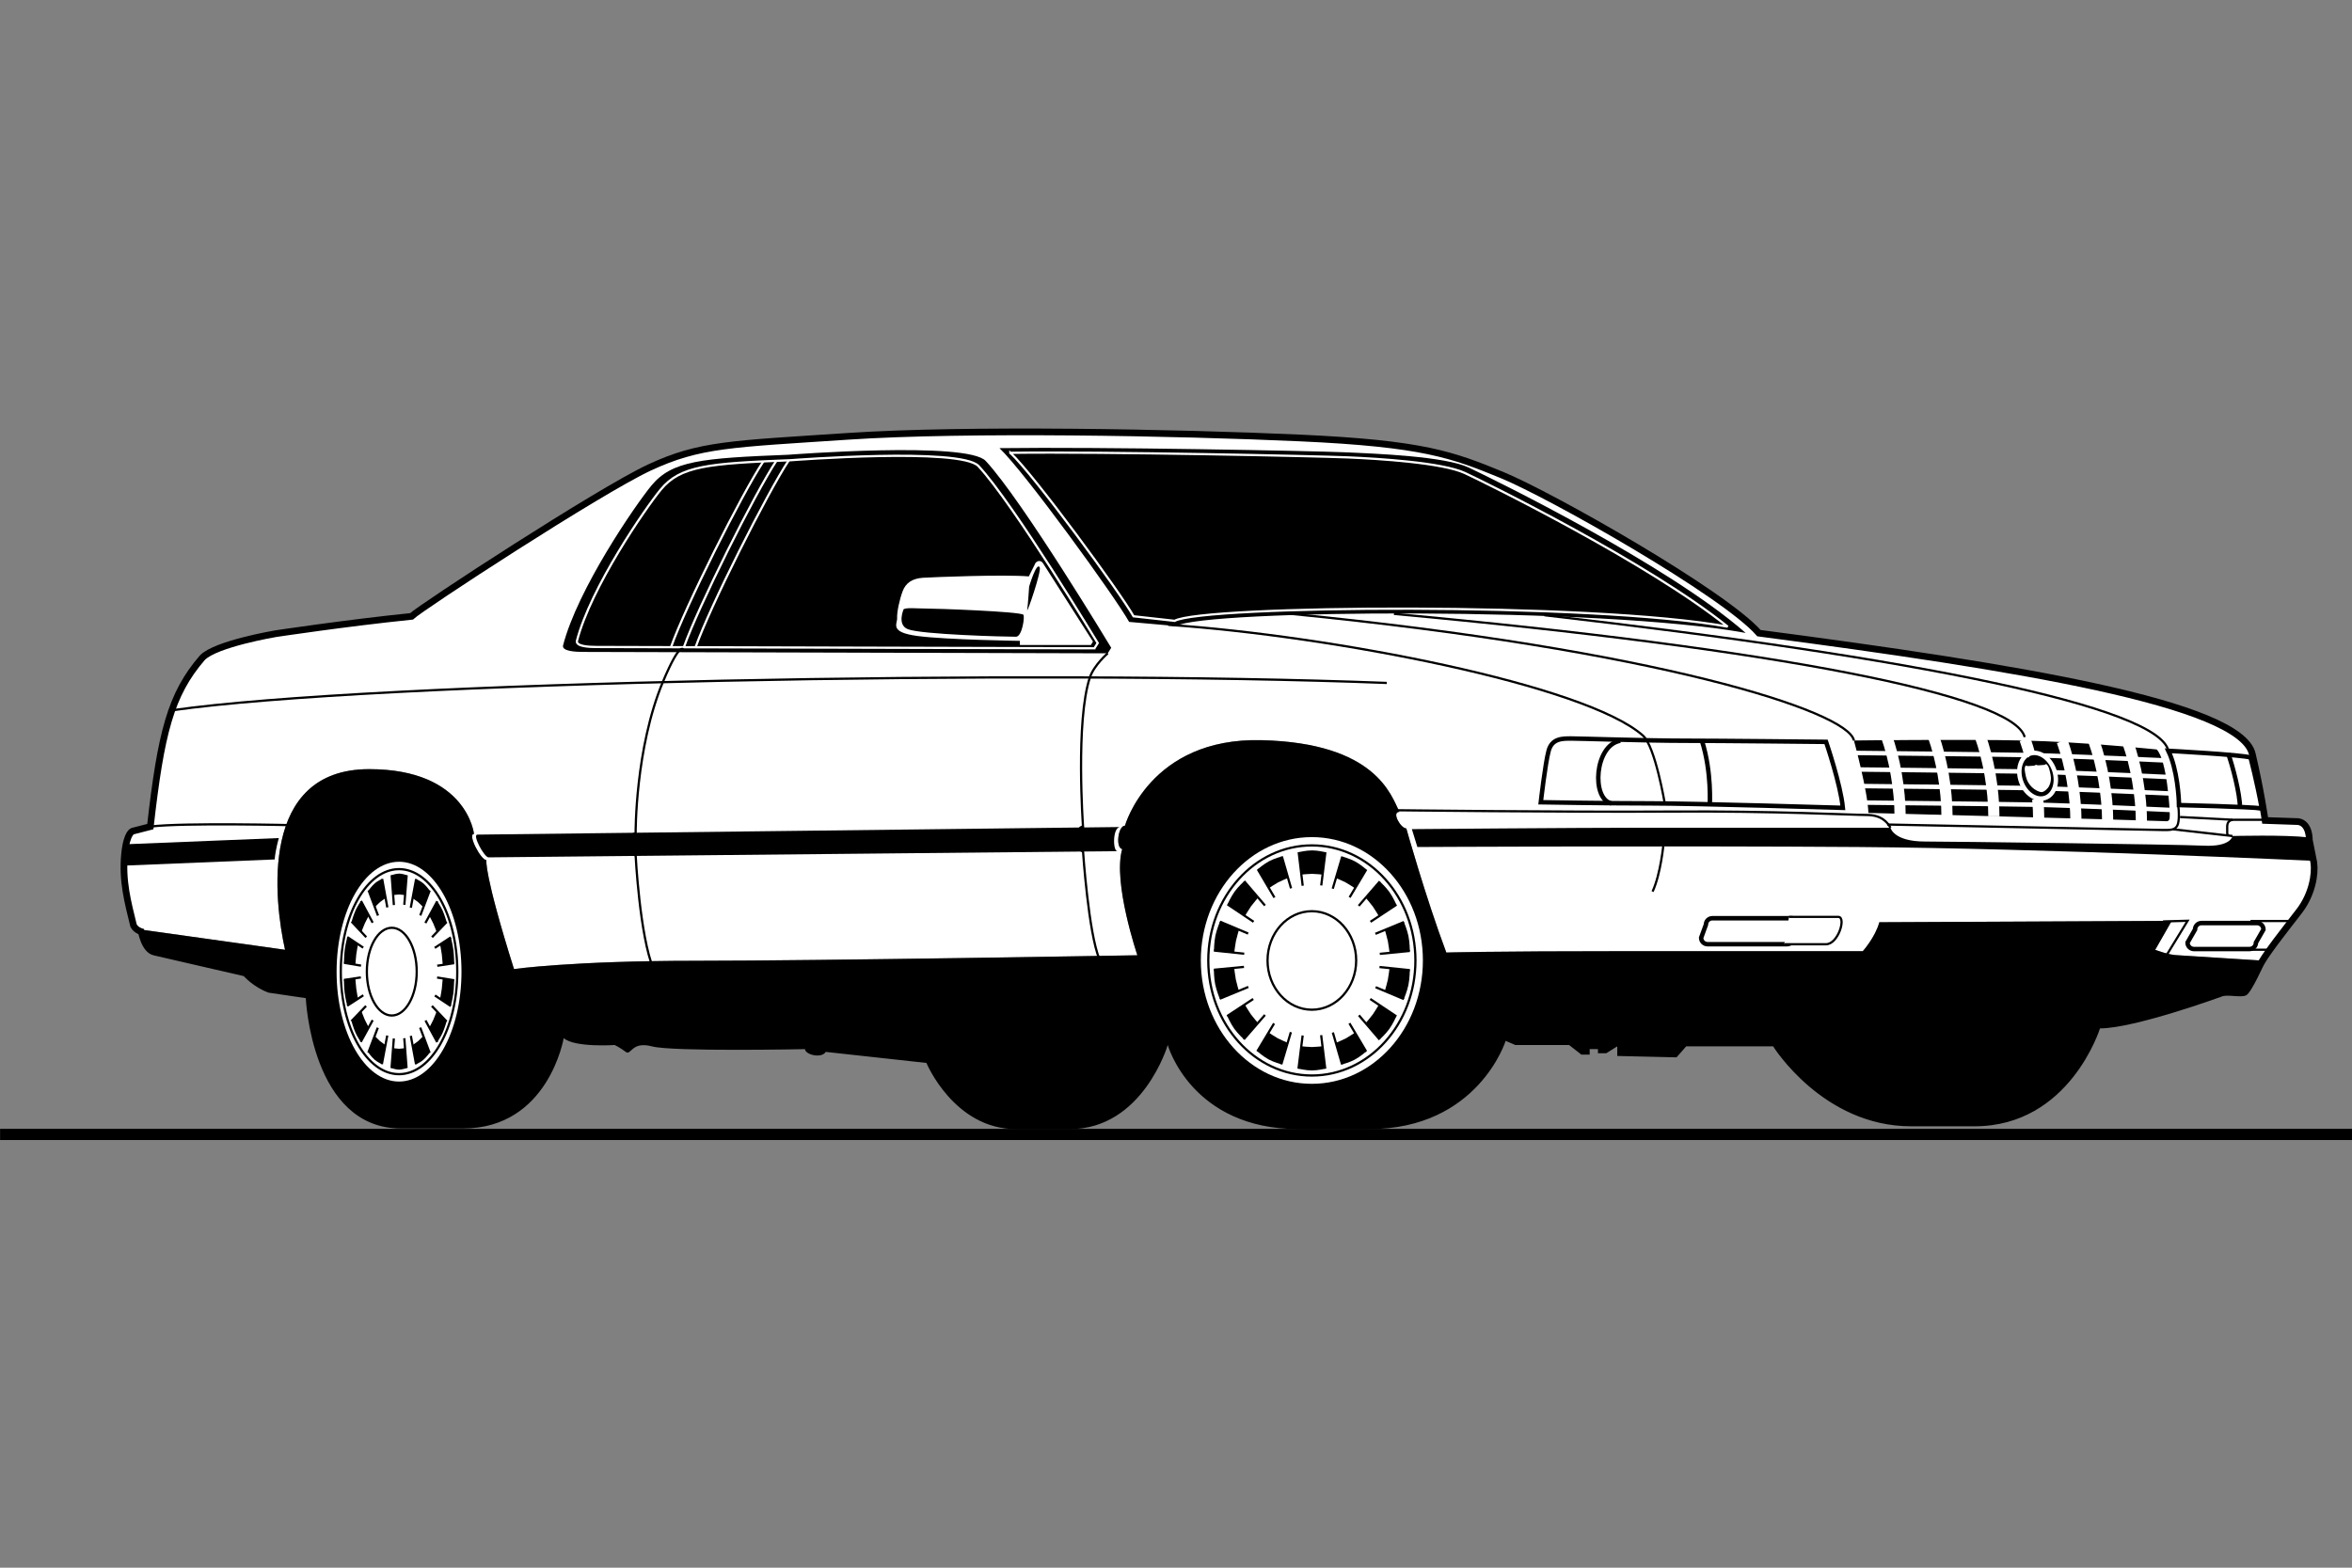 <?xml version="1.0" encoding="UTF-8" standalone="no"?>
<!-- Created with Inkscape (http://www.inkscape.org/) -->
<svg id="svg2" xmlns:rdf="http://www.w3.org/1999/02/22-rdf-syntax-ns#" xmlns="http://www.w3.org/2000/svg" height="45" width="67.5" version="1.1" xmlns:cc="http://creativecommons.org/ns#" xmlns:dc="http://purl.org/dc/elements/1.1/">
 <rect width="100%" height="100%" fill="#808080" stroke="none"/>
 <g id="g38066">
  <rect id="rect2990" opacity="0" height="45" width="67.5" y="0" x="3.5527e-15"/>
  <g id="g37369" transform="matrix(.754 0 0 .754 -3.551 2.154)">
   <path id="path78425" fill="#fff" d="m90.83 33.701c0.358-0.563 0.988-1.347 1.394-1.876 0.49-0.639 0.617-1.405 0.554-1.852l-0.17-0.851s0.021-0.639-0.426-0.703l-1.256-0.043s-0.17-1.192-0.49-2.533c-0.459-1.929-9.027-3.321-18.777-4.598-1.32-1.512-7.92-5.258-9.793-6.025-1.873-0.766-2.981-1.192-7.664-1.405-4.684-0.213-12.731-0.362-17.202-0.064-4.471 0.298-5.663 0.298-7.579 1.192-1.916 0.894-8.665 5.301-9.048 5.663-2.491 0.255-5.173 0.66-5.173 0.66s-2.278 0.383-2.789 0.915c-1.214 1.405-1.575 2.874-1.98 6.429l-0.66 0.17s-0.234 0.021-0.319 0.873c-0.102 1.02 0.128 1.852 0.341 2.725 0.033 0.065 0.081 0.115 0.133 0.152l0.016-0.018 5.617 0.788c-0.419-1.891-0.996-6.877 3.203-6.877 3.727 0 3.99 2.467 3.99 2.467-0.262 0 0.262 0.997 0.472 0.997 0 0-0.105 0.472 1.05 4.147 0 0 2.205-0.315 6.929-0.315s16.799-0.21 16.799-0.21-0.945-2.782-0.578-4.042c-0.262-0.052-0.158-0.892 0.105-0.892 0 0 0.945-3.36 5.197-3.255 4.356 0.107 4.935 2.1 5.25 2.73-0.315 0 0.052 0.63 0.262 0.63 0 0 0.735 2.625 1.522 4.725 0 0 1.627-0.052 6.929-0.052h8.924s0.472-0.525 0.63-1.102l11.129-0.053-0.63 1.102s0.525 0.21 0.892 0.21l3.1 0.197 0.094-0.006z"/>
   <path id="path78427" d="m9.942 32.514 5.617 0.788c-0.42-1.89-0.997-6.877 3.202-6.877 3.727 0 3.99 2.467 3.99 2.467-0.262 0 0.262 0.997 0.472 0.997 0 0-0.105 0.472 1.05 4.147 0 0 2.205-0.315 6.929-0.315s16.799-0.21 16.799-0.21-0.945-2.782-0.578-4.042c-0.262-0.052-0.158-0.892 0.105-0.892 0 0 0.945-3.36 5.197-3.255 4.356 0.107 4.935 2.1 5.25 2.73-0.315 0 0.052 0.63 0.262 0.63 0 0 0.735 2.625 1.522 4.725 0 0 1.627-0.052 6.929-0.052h8.924s0.472-0.525 0.63-1.102l11.129-0.053-0.63 1.102s0.525 0.21 0.892 0.21l3.307 0.21s-0.525 1.207-0.735 1.312c-0.21 0.105-0.735-0.052-0.945 0.053 0 0-3.307 1.207-4.62 1.207 0 0-1.155 3.727-4.777 3.727h-2.415c-3.36 0-5.25-3.045-5.25-3.045h-3.307l-0.368 0.42-2.257-0.052v-0.366l-0.42 0.263h-0.315v-0.158h-0.315v0.21h-0.315l-0.468-0.366h-2.047l-0.368-0.158s-1.05 3.36-5.197 3.36h-2.677c-4.095 0-4.987-3.202-4.987-3.202s-0.945 3.202-3.727 3.202h-2.047c-2.362 0-3.412-2.52-3.412-2.52l-3.832-0.42c-0.158 0.263-0.788 0.105-0.788-0.105 0 0-5.04 0.105-5.827-0.105-0.788-0.21-0.788 0.368-0.997 0.21s-0.42-0.262-0.42-0.262-1.522 0.105-1.942-0.262c0 0-0.578 3.44-3.832 3.44h-2.362c-3.412 0-3.622-4.962-3.622-4.962l-1.417-0.209c-0.578-0.21-0.945-0.63-0.945-0.63l-3.412-0.787c-0.525-0.105-0.63-0.998-0.63-0.998z"/>
   <path id="path78429" d="m47.346 28.628c-0.289 0-0.289 0.919-0.105 0.919l-23.939 0.236c-0.158 0-0.63-0.866-0.42-0.866l24.466-0.289z"/>
   <path id="path78431" d="m58.448 28.707 0.21 0.682s9.712-0.052 16.799 0c7.087 0.052 17.272 0.525 17.272 0.525l-0.157-0.892c-0.892-0.105-2.887-0.052-2.887-0.052s-0.052 0.42-1.102 0.368c-0.996-0.05-9.764-0.158-10.604-0.158-1.207 0-1.312-0.525-1.312-0.525h-9.556c-2.311 0-8.664 0.053-8.664 0.053z"/>
   <path id="path78433" d="m15.323 29.048s-0.131 0.446-0.158 0.814l-5.748 0.236 0.079-0.814 5.827-0.236z"/>
   <path id="path78437" d="m46.874 22.014 0.131-0.21s-3.382-5.615-4.777-7.113c-0.709-0.761-7.507-0.236-7.507-0.236-3.333 0.131-4.442 0.23-5.223 1.181-0.604 0.735-2.809 3.937-3.36 6.09-0.026 0.21 0.472 0.236 0.788 0.236l19.949 0.053z"/>
   <path id="path78441" stroke-width=".085" d="m46.366 21.823 0.125-0.199s-3.213-5.318-4.538-6.737c-0.673-0.721-7.132-0.224-7.132-0.224-3.167 0.124-4.22 0.218-4.962 1.119-0.574 0.696-2.668 3.729-3.192 5.768-0.025 0.199 0.449 0.224 0.748 0.224l18.951 0.05z" stroke="#fff"/>
   <path id="path78443" fill="#fff" d="m43.527 21.699h2.704l0.079-0.131-1.89-2.966c-0.092-0.17-0.289-0.105-0.328 0.039l-0.223 0.446c-0.932-0.079-3.622 0.026-4.029 0.052-0.407 0.026-0.656 0.197-0.774 0.512s-0.223 0.8-0.21 1.024c0.013 0.223-0.315 0.538 0.788 0.682 1.102 0.144 3.885 0.184 3.885 0.184v0.158z"/>
   <path id="path78445" d="m39.104 20.334c0.144-0.066 0.459-0.026 0.748-0.026 0.526 0 3.65 0.117 3.806 0.236 0.069 0.053-0.043 0.84-0.277 0.84-0.433-0-3.615-0.084-4.119-0.289-0.42-0.171-0.157-0.761-0.157-0.761z"/>
   <path id="path78447" d="m43.881 19.475s-0.041 0.65-0.073 0.883c-0.029 0.212 0.549-1.47 0.476-1.614-0.119-0.234-0.403 0.731-0.403 0.731z"/>
   <path id="path78451" d="m42.752 14.205c0.945 0.892 4.41 5.67 4.935 6.614l1.785 0.158c1.102-0.63 16.274-0.735 21.681 0.262-2.992-2.625-9.659-5.88-10.551-6.3-0.892-0.42-3.466-0.525-4.724-0.578-1.26-0.052-9.239-0.21-13.124-0.157z"/>
   <path id="path78455" d="m43.166 14.381c0.898 0.84 4.191 5.335 4.689 6.224l1.565 0.174c1.048-0.593 15.911-0.718 21.049 0.221-2.991-2.411-9.153-5.453-10.001-5.848-0.848-0.395-3.265-0.546-4.464-0.596-1.195-0.049-9.147-0.223-12.838-0.174z" stroke="#fff" stroke-width=".085" fill="none"/>
   <path id="path78457" d="m75.274 25.334s0.525 1.916 0.551 2.756c0 0 9.948 0.262 11.287 0.315 0.184 0.026 0.184-0.079 0.184-0.263 0-0.184-0.105-2.074-0.499-2.467 0 0-2.808-0.289-5.092-0.341-2.284-0.052-6.431 0-6.431 0z"/>
   <g id="g37022" stroke="#fff" fill="none">
    <g id="g37024" stroke-width=".17">
     <path id="path78459" d="m75.248 25.807s5.145 0.052 6.536 0.079c0.049 0.001 0.102 0.002 0.158 0.003"/>
     <path id="path78461" d="m82.48 25.904c1.713 0.054 4.711 0.191 4.711 0.191"/>
     <path id="path78463" d="m75.352 26.437s4.523 0.046 6.234 0.074"/>
     <path id="path78465" d="m82.938 26.546c1.741 0.06 4.357 0.18 4.357 0.18"/>
     <path id="path78467" d="m75.457 27.067s4.643 0.047 6.3 0.075"/>
     <path id="path78469" d="m82.887 27.17c1.735 0.058 4.514 0.185 4.514 0.185"/>
     <path id="path78471" d="m75.563 27.697s5.145 0.052 6.536 0.079 5.407 0.21 5.407 0.21"/>
    </g>
    <g id="g37033" stroke-width=".426">
     <path id="path78473" d="m76.507 25.15c0.315 0.866 0.525 2.047 0.525 3.071"/>
     <path id="path78475" d="m78.292 25.15c0.315 0.866 0.525 2.047 0.525 3.071"/>
     <path id="path78477" d="m80.076 25.15c0.315 0.866 0.525 2.047 0.525 3.071"/>
     <path id="path78479" d="m81.783 25.282c0.069 0.191 0.134 0.398 0.192 0.614"/>
     <path id="path78481" d="m82.27 27.566c0.025 0.267 0.037 0.532 0.037 0.787"/>
     <path id="path78483" d="m83.2 25.36c0.315 0.866 0.525 2.047 0.525 3.071"/>
     <path id="path78485" d="m84.407 25.36c0.315 0.866 0.525 2.047 0.525 3.071"/>
     <path id="path78487" d="m85.693 25.387c0.315 0.866 0.525 2.047 0.525 3.071"/>
    </g>
    <ellipse id="ellipse78491" rx=".891" ry=".668" transform="matrix(.329 .944 -.944 .329 0 0)" cy="-68.925" cx="52.279" stroke-width=".17"/>
    <path id="path78493" stroke-width=".17" d="m82.282 26.699"/>
   </g>
   <g id="g37045" fill="#fff">
    <path id="path78497" d="m82.423 27.3c0.088-0.007 0.225-0.122 0.282-0.236 0.061-0.122 0.088-0.267 0.054-0.429-0.033-0.155-0.059-0.328-0.167-0.407-0.056 0.044-0.123 0.038-0.188 0.043-0.065 0.005-0.139 0.021-0.201-0.014-0.045 0.043-0.124 0.039-0.189 0.043-0.065 0.005-0.128 0.02-0.202-0.014-0.071 0.093-0.024 0.264 0.008 0.419 0.034 0.162 0.119 0.298 0.231 0.407 0.102 0.102 0.283 0.193 0.371 0.186z"/>
    <ellipse id="ellipse78501" cy="33.708" cx="54.642" rx="4.226" ry="4.696"/>
    <path id="path78503" d="m54.642 33.708"/>
   </g>
   <g id="g37050" stroke-width=".085" stroke="#000" fill="none">
    <ellipse id="ellipse78507" cy="33.708" cx="54.642" rx="1.687" ry="1.875"/>
    <path id="path78509" d="m54.642 33.708"/>
    <ellipse id="ellipse78513" cy="33.708" cx="54.642" rx="3.942" ry="4.38"/>
    <path id="path78515" d="m54.642 33.708"/>
   </g>
   <path id="path78519" d="m54.642 37.896c0.224 0 0.508-0.068 0.508-0.068l-0.108-0.853s-0.294 0.029-0.4 0.029c-0.106 0-0.4-0.029-0.4-0.029l-0.108 0.853s0.283 0.068 0.508 0.068z"/>
   <line id="line78521" stroke-width=".085" y2="36.564" x2="54.291" stroke="#000" y1="37.828" x1="54.134" fill="none"/>
   <line id="line78523" stroke-width=".085" y2="37.828" x2="55.151" stroke="#000" y1="36.552" x1="54.996" fill="none"/>
   <path id="path78527" d="m56.277 37.482c0.202-0.108 0.431-0.306 0.431-0.306l-0.43-0.717s-0.253 0.167-0.349 0.219c-0.096 0.051-0.372 0.167-0.372 0.167l0.236 0.821c-0-0 0.282-0.075 0.484-0.183z"/>
   <line id="line78529" stroke-width=".085" y2="36.451" x2="55.441" stroke="#000" y1="37.666" x1="55.793" fill="none"/>
   <line id="line78531" stroke-width=".085" y2="37.175" x2="56.709" stroke="#000" y1="36.099" x1="56.071" fill="none"/>
   <path id="path78535" d="m57.588 36.32c0.14-0.195 0.269-0.484 0.269-0.484l-0.667-0.439s-0.163 0.273-0.229 0.365c-0.066 0.092-0.27 0.329-0.27 0.329l0.533 0.626c0 0 0.225-0.204 0.365-0.399z"/>
   <line id="line78537" stroke-width=".085" y2="35.796" x2="56.432" stroke="#000" y1="36.719" x1="57.224" fill="none"/>
   <line id="line78539" stroke-width=".085" y2="35.837" x2="57.857" stroke="#000" y1="35.174" x1="56.864" fill="none"/>
   <path id="path78543" d="m58.317 34.643c0.05-0.243 0.054-0.565 0.054-0.565l-0.773-0.074s-0.04 0.324-0.064 0.44c-0.024 0.115-0.114 0.427-0.114 0.427l0.724 0.307c0 0 0.123-0.292 0.173-0.535z"/>
   <line id="line78545" stroke-width=".085" y2="34.726" x2="57.069" stroke="#000" y1="35.178" x1="58.145" fill="none"/>
   <line id="line78547" stroke-width=".085" y2="34.077" x2="58.372" stroke="#000" y1="33.958" x1="57.217" fill="none"/>
   <path id="path78551" d="m58.319 32.78c-0.05-0.243-0.172-0.535-0.172-0.535l-0.725 0.306s0.09 0.312 0.114 0.427c0.024 0.115 0.063 0.44 0.063 0.44l0.773-0.072c0 0-0.003-0.322-0.053-0.565z"/>
   <line id="line78553" stroke-width=".085" y2="33.456" x2="57.227" stroke="#000" y1="33.345" x1="58.372" fill="none"/>
   <line id="line78555" stroke-width=".085" y2="32.245" x2="58.147" stroke="#000" y1="32.694" x1="57.06" fill="none"/>
   <path id="path78559" d="m57.593 31.1c-0.14-0.195-0.364-0.399-0.364-0.399l-0.534 0.625s0.203 0.238 0.269 0.33c0.066 0.092 0.229 0.366 0.229 0.366l0.668-0.437s-0.129-0.289-0.268-0.484z"/>
   <line id="line78561" stroke-width=".085" y2="32.236" x2="56.873" stroke="#000" y1="31.584" x1="57.861" fill="none"/>
   <line id="line78563" stroke-width=".085" y2="30.7" x2="57.229" stroke="#000" y1="31.628" x1="56.425" fill="none"/>
   <path id="path78567" d="m56.284 29.936c-0.203-0.109-0.484-0.184-0.484-0.184l-0.237 0.82s0.276 0.116 0.371 0.168c0.096 0.051 0.349 0.219 0.349 0.219l0.431-0.716c0-0-0.228-0.199-0.43-0.307z"/>
   <line id="line78569" stroke-width=".085" y2="31.306" x2="56.079" stroke="#000" y1="30.243" x1="56.714" fill="none"/>
   <line id="line78571" stroke-width=".085" y2="29.752" x2="55.8" stroke="#000" y1="30.976" x1="55.437" fill="none"/>
   <path id="path78575" d="m54.649 29.518c-0.224-0.001-0.508 0.067-0.508 0.067l0.106 0.853s0.294-0.028 0.4-0.028 0.4 0.029 0.4 0.029l0.109-0.853c0 0-0.283-0.069-0.508-0.069z"/>
   <line id="line78577" stroke-width=".085" y2="30.852" x2="54.999" stroke="#000" y1="29.587" x1="55.156" fill="none"/>
   <line id="line78579" stroke-width=".085" y2="29.585" x2="54.141" stroke="#000" y1="30.863" x1="54.293" fill="none"/>
   <path id="path78583" d="m53.014 29.929c-0.202 0.108-0.432 0.305-0.432 0.305l0.429 0.718s0.254-0.167 0.349-0.218c0.096-0.051 0.372-0.166 0.372-0.166l-0.234-0.821c0 0-0.282 0.075-0.485 0.183z"/>
   <line id="line78585" stroke-width=".085" y2="30.962" x2="53.85" stroke="#000" y1="29.747" x1="53.499" fill="none"/>
   <line id="line78587" stroke-width=".085" y2="30.235" x2="52.583" stroke="#000" y1="31.313" x1="53.218" fill="none"/>
   <path id="path78591" d="m51.7 31.088c-0.14 0.195-0.27 0.483-0.27 0.483l0.667 0.44s0.164-0.273 0.23-0.365c0.066-0.092 0.27-0.329 0.27-0.329l-0.532-0.627c0-0-0.225 0.203-0.365 0.398z"/>
   <line id="line78593" stroke-width=".085" y2="31.616" x2="52.857" stroke="#000" y1="30.69" x1="52.065" fill="none"/>
   <line id="line78595" stroke-width=".085" y2="31.57" x2="51.43" stroke="#000" y1="32.236" x1="52.424" fill="none"/>
   <path id="path78599" d="m50.97 32.764c-0.05 0.243-0.054 0.565-0.054 0.565l0.772 0.075s0.041-0.324 0.065-0.44c0.024-0.115 0.115-0.427 0.115-0.427l-0.724-0.309c0 0-0.123 0.292-0.174 0.535z"/>
   <line id="line78601" stroke-width=".085" y2="32.684" x2="52.217" stroke="#000" y1="32.231" x1="51.144" fill="none"/>
   <line id="line78603" stroke-width=".085" y2="33.33" x2="50.914" stroke="#000" y1="33.451" x1="52.068" fill="none"/>
   <path id="path78607" d="m50.965 34.627c0.049 0.243 0.171 0.536 0.171 0.536l0.725-0.305s-0.09-0.312-0.113-0.427c-0.023-0.115-0.063-0.44-0.063-0.44l-0.773 0.071c0 0 0.003 0.322 0.052 0.565z"/>
   <line id="line78609" stroke-width=".085" y2="33.953" x2="52.058" stroke="#000" y1="34.062" x1="50.914" fill="none"/>
   <line id="line78611" stroke-width=".085" y2="35.164" x2="51.137" stroke="#000" y1="34.716" x1="52.223" fill="none"/>
   <path id="path78615" d="m51.689 36.308c0.139 0.195 0.363 0.4 0.363 0.4l0.535-0.624s-0.203-0.238-0.269-0.33c-0.066-0.092-0.228-0.366-0.228-0.366l-0.669 0.436c0-0 0.128 0.289 0.268 0.485z"/>
   <line id="line78617" stroke-width=".085" y2="35.174" x2="52.409" stroke="#000" y1="35.825" x1="51.419" fill="none"/>
   <line id="line78619" stroke-width=".085" y2="36.709" x2="52.051" stroke="#000" y1="35.782" x1="52.857" fill="none"/>
   <path id="path78623" d="m52.995 37.475c0.202 0.109 0.484 0.185 0.484 0.185l0.238-0.82s-0.276-0.117-0.371-0.168c-0.096-0.052-0.348-0.22-0.348-0.22l-0.432 0.715s0.228 0.199 0.43 0.308z"/>
   <line id="line78625" stroke-width=".085" y2="36.106" x2="53.203" stroke="#000" y1="37.168" x1="52.566" fill="none"/>
   <line id="line78627" stroke-width=".085" y2="37.661" x2="53.479" stroke="#000" y1="36.438" x1="53.843" fill="none"/>
   <ellipse id="ellipse78631" rx="2.377" ry="4.184" cy="34.134" cx="19.898" fill="#fff"/>
   <path id="path78633" fill="#fff" d="m19.898 34.134"/>
   <g id="g37100" stroke-width=".085" stroke="#000" fill="none">
    <ellipse id="ellipse78637" cy="34.134" cx="19.622" rx=".949" ry="1.67"/>
    <path id="path78639" d="m19.622 34.134"/>
    <ellipse id="ellipse78643" cy="34.134" cx="19.898" rx="2.217" ry="3.903"/>
    <path id="path78645" d="m19.898 34.134"/>
   </g>
   <path id="path78649" d="m19.898 37.865c0.126 0 0.286-0.061 0.286-0.061l-0.061-0.76s-0.165 0.026-0.225 0.026-0.225-0.026-0.225-0.026l-0.061 0.76c-0 0 0.159 0.061 0.285 0.061z"/>
   <line id="line78651" stroke-width=".085" y2="36.678" x2="19.7" stroke="#000" y1="37.805" x1="19.613" fill="none"/>
   <line id="line78653" stroke-width=".085" y2="37.805" x2="20.184" stroke="#000" y1="36.668" x1="20.098" fill="none"/>
   <path id="path78657" d="m20.818 37.497c0.114-0.096 0.243-0.273 0.243-0.273l-0.242-0.639s-0.143 0.149-0.196 0.195c-0.055 0.046-0.21 0.149-0.21 0.149l0.133 0.731c0 0 0.159-0.067 0.272-0.163z"/>
   <line id="line78659" stroke-width=".085" y2="36.578" x2="20.347" stroke="#000" y1="37.659" x1="20.546" fill="none"/>
   <line id="line78661" stroke-width=".085" y2="37.223" x2="21.061" stroke="#000" y1="36.264" x1="20.702" fill="none"/>
   <path id="path78665" d="m21.556 36.462c0.079-0.174 0.151-0.431 0.151-0.431l-0.375-0.391s-0.092 0.243-0.129 0.325-0.152 0.294-0.152 0.294l0.3 0.558c0-0 0.127-0.182 0.205-0.355z"/>
   <line id="line78667" stroke-width=".085" y2="35.993" x2="20.905" stroke="#000" y1="36.816" x1="21.351" fill="none"/>
   <line id="line78669" stroke-width=".085" y2="36.031" x2="21.707" stroke="#000" y1="35.44" x1="21.148" fill="none"/>
   <path id="path78673" d="m21.965 34.966c0.028-0.217 0.03-0.504 0.03-0.504l-0.434-0.066s-0.023 0.289-0.036 0.392c-0.013 0.103-0.064 0.38-0.064 0.38l0.407 0.274c0 0 0.069-0.26 0.097-0.476z"/>
   <line id="line78675" stroke-width=".085" y2="35.041" x2="21.264" stroke="#000" y1="35.443" x1="21.868" fill="none"/>
   <line id="line78677" stroke-width=".085" y2="34.462" x2="21.996" stroke="#000" y1="34.357" x1="21.346" fill="none"/>
   <path id="path78681" d="m21.967 33.306c-0.028-0.217-0.097-0.477-0.097-0.477l-0.408 0.273s0.051 0.278 0.064 0.38c0.013 0.103 0.036 0.392 0.036 0.392l0.435-0.064c0 0-0.002-0.287-0.03-0.504z"/>
   <line id="line78683" stroke-width=".085" y2="33.909" x2="21.352" stroke="#000" y1="33.81" x1="21.996" fill="none"/>
   <line id="line78685" stroke-width=".085" y2="32.829" x2="21.87" stroke="#000" y1="33.229" x1="21.258" fill="none"/>
   <path id="path78689" d="m21.558 31.81c-0.078-0.173-0.205-0.355-0.205-0.355l-0.3 0.557s0.114 0.212 0.151 0.294c0.037 0.082 0.129 0.326 0.129 0.326l0.376-0.39c0 0-0.072-0.257-0.151-0.431z"/>
   <line id="line78691" stroke-width=".085" y2="32.822" x2="21.153" stroke="#000" y1="32.241" x1="21.709" fill="none"/>
   <line id="line78693" stroke-width=".085" y2="31.454" x2="21.353" stroke="#000" y1="32.282" x1="20.901" fill="none"/>
   <path id="path78697" d="m20.822 30.773c-0.114-0.097-0.272-0.164-0.272-0.164l-0.133 0.731s0.155 0.104 0.209 0.149 0.196 0.195 0.196 0.195l0.243-0.638s-0.129-0.177-0.242-0.274z"/>
   <line id="line78699" stroke-width=".085" y2="31.994" x2="20.706" stroke="#000" y1="31.046" x1="21.064" fill="none"/>
   <line id="line78701" stroke-width=".085" y2="30.608" x2="20.549" stroke="#000" y1="31.7" x1="20.346" fill="none"/>
   <path id="path78705" d="m19.902 30.401c-0.126-0-0.286 0.06-0.286 0.06l0.06 0.76s0.165-0.025 0.225-0.025 0.225 0.026 0.225 0.026l0.061-0.76c0-0-0.159-0.061-0.286-0.062z"/>
   <line id="line78707" stroke-width=".085" y2="31.589" x2="20.099" stroke="#000" y1="30.462" x1="20.188" fill="none"/>
   <line id="line78709" stroke-width=".085" y2="30.461" x2="19.617" stroke="#000" y1="31.599" x1="19.702" fill="none"/>
   <path id="path78713" d="m18.982 30.766c-0.114 0.096-0.243 0.272-0.243 0.272l0.241 0.639s0.143-0.149 0.197-0.194c0.054-0.045 0.209-0.148 0.209-0.148l-0.132-0.732c0-0-0.159 0.066-0.273 0.162z"/>
   <line id="line78715" stroke-width=".085" y2="31.688" x2="19.452" stroke="#000" y1="30.605" x1="19.255" fill="none"/>
   <line id="line78717" stroke-width=".085" y2="31.039" x2="18.739" stroke="#000" y1="31.999" x1="19.097" fill="none"/>
   <path id="path78721" d="m18.244 31.799c-0.079 0.173-0.152 0.43-0.152 0.43l0.375 0.392s0.092-0.243 0.129-0.325c0.037-0.082 0.152-0.293 0.152-0.293l-0.299-0.559s-0.127 0.181-0.206 0.354z"/>
   <line id="line78723" stroke-width=".085" y2="32.27" x2="18.894" stroke="#000" y1="31.444" x1="18.449" fill="none"/>
   <line id="line78725" stroke-width=".085" y2="32.229" x2="18.092" stroke="#000" y1="32.822" x1="18.65" fill="none"/>
   <path id="path78729" d="m17.832 33.294c-0.028 0.216-0.031 0.504-0.031 0.504l0.434 0.067s0.023-0.289 0.036-0.392c0.013-0.103 0.065-0.38 0.065-0.38l-0.407-0.275c0-0-0.069 0.26-0.098 0.476z"/>
   <line id="line78731" stroke-width=".085" y2="33.221" x2="18.534" stroke="#000" y1="32.817" x1="17.93" fill="none"/>
   <line id="line78733" stroke-width=".085" y2="33.796" x2="17.801" stroke="#000" y1="33.905" x1="18.451" fill="none"/>
   <path id="path78737" d="m17.83 34.953c0.028 0.217 0.096 0.477 0.096 0.477l0.408-0.271s-0.051-0.278-0.064-0.381c-0.013-0.103-0.035-0.392-0.035-0.392l-0.435 0.063s0.001 0.287 0.029 0.504z"/>
   <line id="line78739" stroke-width=".085" y2="34.353" x2="18.445" stroke="#000" y1="34.45" x1="17.801" fill="none"/>
   <line id="line78741" stroke-width=".085" y2="35.431" x2="17.926" stroke="#000" y1="35.033" x1="18.538" fill="none"/>
   <path id="path78745" d="m18.237 36.451c0.078 0.174 0.205 0.356 0.205 0.356l0.301-0.556s-0.114-0.212-0.151-0.294-0.128-0.326-0.128-0.326l-0.376 0.388c-0-0 0.072 0.258 0.15 0.432z"/>
   <line id="line78747" stroke-width=".085" y2="35.44" x2="18.642" stroke="#000" y1="36.019" x1="18.086" fill="none"/>
   <line id="line78749" stroke-width=".085" y2="36.807" x2="18.441" stroke="#000" y1="35.981" x1="18.894" fill="none"/>
   <path id="path78753" d="m18.972 37.49c0.114 0.097 0.272 0.165 0.272 0.165l0.134-0.73s-0.155-0.104-0.209-0.15c-0.054-0.046-0.196-0.196-0.196-0.196l-0.243 0.637s0.128 0.177 0.242 0.274z"/>
   <g id="g37146" fill="none">
    <g id="g37148" stroke="#000">
     <line id="line78755" stroke-width=".085" y2="36.269" x2="19.089" y1="37.216" x1="18.73"/>
     <line id="line78757" stroke-width=".085" y2="37.656" x2="19.244" y1="36.566" x1="19.449"/>
     <path id="path78759" stroke-width=".255" d="m10.176 32.635s-0.277-0.043-0.383-0.255c-0.213-0.873-0.443-1.705-0.341-2.725 0.085-0.852 0.319-0.873 0.319-0.873l0.66-0.17c0.405-3.555 0.766-5.024 1.98-6.429 0.511-0.532 2.789-0.915 2.789-0.915s2.682-0.405 5.173-0.66c0.383-0.362 7.132-4.769 9.048-5.663 1.916-0.894 3.108-0.894 7.579-1.192 4.471-0.298 12.518-0.149 17.202 0.064 4.684 0.213 5.791 0.639 7.664 1.405 1.873 0.766 8.473 4.513 9.793 6.025 9.751 1.277 18.317 2.67 18.777 4.598 0.319 1.341 0.49 2.533 0.49 2.533l1.256 0.043c0.447 0.064 0.426 0.703 0.426 0.703l0.17 0.852c0.064 0.447-0.064 1.214-0.554 1.852-0.502 0.655-1.351 1.703-1.597 2.235"/>
    </g>
    <g id="g37153" stroke-width=".085" stroke="#fff">
     <path id="path78763" d="m30.251 21.777c0.532-1.512 2.682-5.812 3.513-7.068"/>
     <path id="path78765" d="m31.188 21.777c0.532-1.512 2.715-5.854 3.545-7.111"/>
     <path id="path78767" d="m30.742 21.777c0.532-1.512 2.693-5.844 3.523-7.1"/>
    </g>
   </g>
   <g id="g37158" stroke-width=".17" stroke="#000">
    <path id="path78769" fill="#fff" d="m74.214 25.386s0.554 1.618 0.639 2.512c0 0-5.62-0.17-7.324-0.17-1.703 0-4.173-0.043-4.173-0.043s0.17-1.49 0.298-1.959c0.128-0.468 0.511-0.468 0.852-0.468s2.938 0.085 4.3 0.085 5.407 0.043 5.407 0.043z"/>
    <path id="path78771" fill="none" d="m66.38 25.343c-0.979 0.17-1.107 2.214-0.341 2.384"/>
    <path id="path78773" fill="none" d="m69.488 25.343c0.383 1.192 0.298 2.47 0.298 2.47"/>
    <path id="path78775" fill="#fff" d="m90.372 25.982c-0.319-0.106-3.13-0.255-3.13-0.255 0.341 0.703 0.405 1.81 0.405 2.065 0 0 2.725 0.064 3.151 0.128-0.17-0.958-0.426-1.937-0.426-1.937z"/>
    <path id="path78777" fill="none" d="m89.52 25.833c0.17 0.468 0.447 1.533 0.447 2.044"/>
   </g>
   <g id="g37165" stroke="#000" fill="#fff">
    <path id="path78779" stroke-width=".17" d="m72.729 33.089c0.135 0 0.245-0.11 0.245-0.245l0.182-0.499c0-0.135-0.11-0.245-0.245-0.245h-3.025c-0.135 0-0.245 0.11-0.245 0.245l-0.182 0.499c0 0.135 0.11 0.245 0.245 0.245h3.025z"/>
    <path id="path78781" stroke-width=".17" d="m90.331 33.273c0.135 0 0.245-0.11 0.245-0.245l0.286-0.499c0-0.135-0.11-0.245-0.245-0.245h-2.114c-0.135 0-0.245 0.11-0.245 0.245l-0.286 0.499c0 0.135 0.11 0.245 0.245 0.245h2.114z"/>
    <line id="line78783" stroke-width=".085" y2="32.206" y1="32.206" x2="91.877" x1="90.368"/>
   </g>
   <g id="g37170" stroke="#000" fill="none">
    <g id="g37172" stroke-width=".085">
     <line id="line78785" x2="91.07" y1="33.299" x1="90.186" y2="33.299"/>
     <path id="path78787" d="m87.425 28.716 2.258 0.254s-0.201 0.007-0.201-0.098v-0.26c0-0.13 0.052-0.26 0.26-0.26h1.198"/>
     <path id="path78789" d="m87.608 27.7s0.078 0.547 0 0.807c-0.078 0.26-0.313 0.234-0.599 0.234l-10.468-0.208"/>
     <line id="line78791" x2="89.691" y1="28.247" x1="87.686" y2="28.351"/>
     <path id="path78793" d="m76.665 28.655c-0.123-0.225-0.358-0.486-0.905-0.486s-3.489-0.156-7.473-0.13c-3.984 0.026-10.624-0.052-10.624-0.052"/>
     <path id="path78795" d="m49.175 20.93c6.197 0.417 15.897 2.285 18.07 4.218 0.469 0.417 0.833 2.604 0.833 2.604"/>
     <path id="path78797" d="m68.027 29.263s-0.104 1.146-0.417 1.823"/>
     <path id="path78799" d="m75.274 25.334c-0.217-1.123-7.612-3.466-21.412-4.82"/>
     <path id="path78803" d="m87.243 25.726c-0.364-1.671-9.634-3.546-23.748-5.161"/>
    </g>
    <polyline id="polyline78805" stroke-width=".5" points="484.28 110.39 489.78 110.24 484.73 118.5" transform="matrix(.17 0 0 .17 4.713 13.456)"/>
    <g id="g37184" stroke-width=".085">
     <path id="path78807" d="m11.248 24.185c7.656-1.094 32.81-1.562 46.246-1.042"/>
     <path id="path78809" d="m29.58 34.028c-0.521-1.25-0.677-4.322-0.677-4.322-0.208 0-0.312-0.833 0-0.833 0 0-0.022-3.245 1.042-5.781 0.677-1.614 0.781-1.198 0.781-1.198"/>
     <path id="path78811" d="m46.557 33.663c-0.417-0.99-0.625-4.114-0.625-4.114-0.26 0-0.313-0.937 0-0.937 0 0-0.287-4.034 0.26-5.677 0.156-0.469 0.68-0.921 0.68-0.921"/>
     <path id="path78813" d="m10.431 28.611c1.26-0.156 5.53-0.051 5.53-0.051"/>
     <path id="path78815" d="m81.774 25.205c-0.403-1.593-9.517-3.364-24.007-4.691"/>
    </g>
   </g>
   <path id="path78817" d="m72.804 32.049h1.875c0.312 0 0 1.042-0.469 1.042h-1.588" stroke="#000" stroke-width=".085" fill="#fff"/>
   <line id="line78821" stroke-width=".426" y2="40.331" x2="94.287" stroke="#000" y1="40.331" x1="4.713" fill="none"/>
  </g>
 </g>
</svg>
